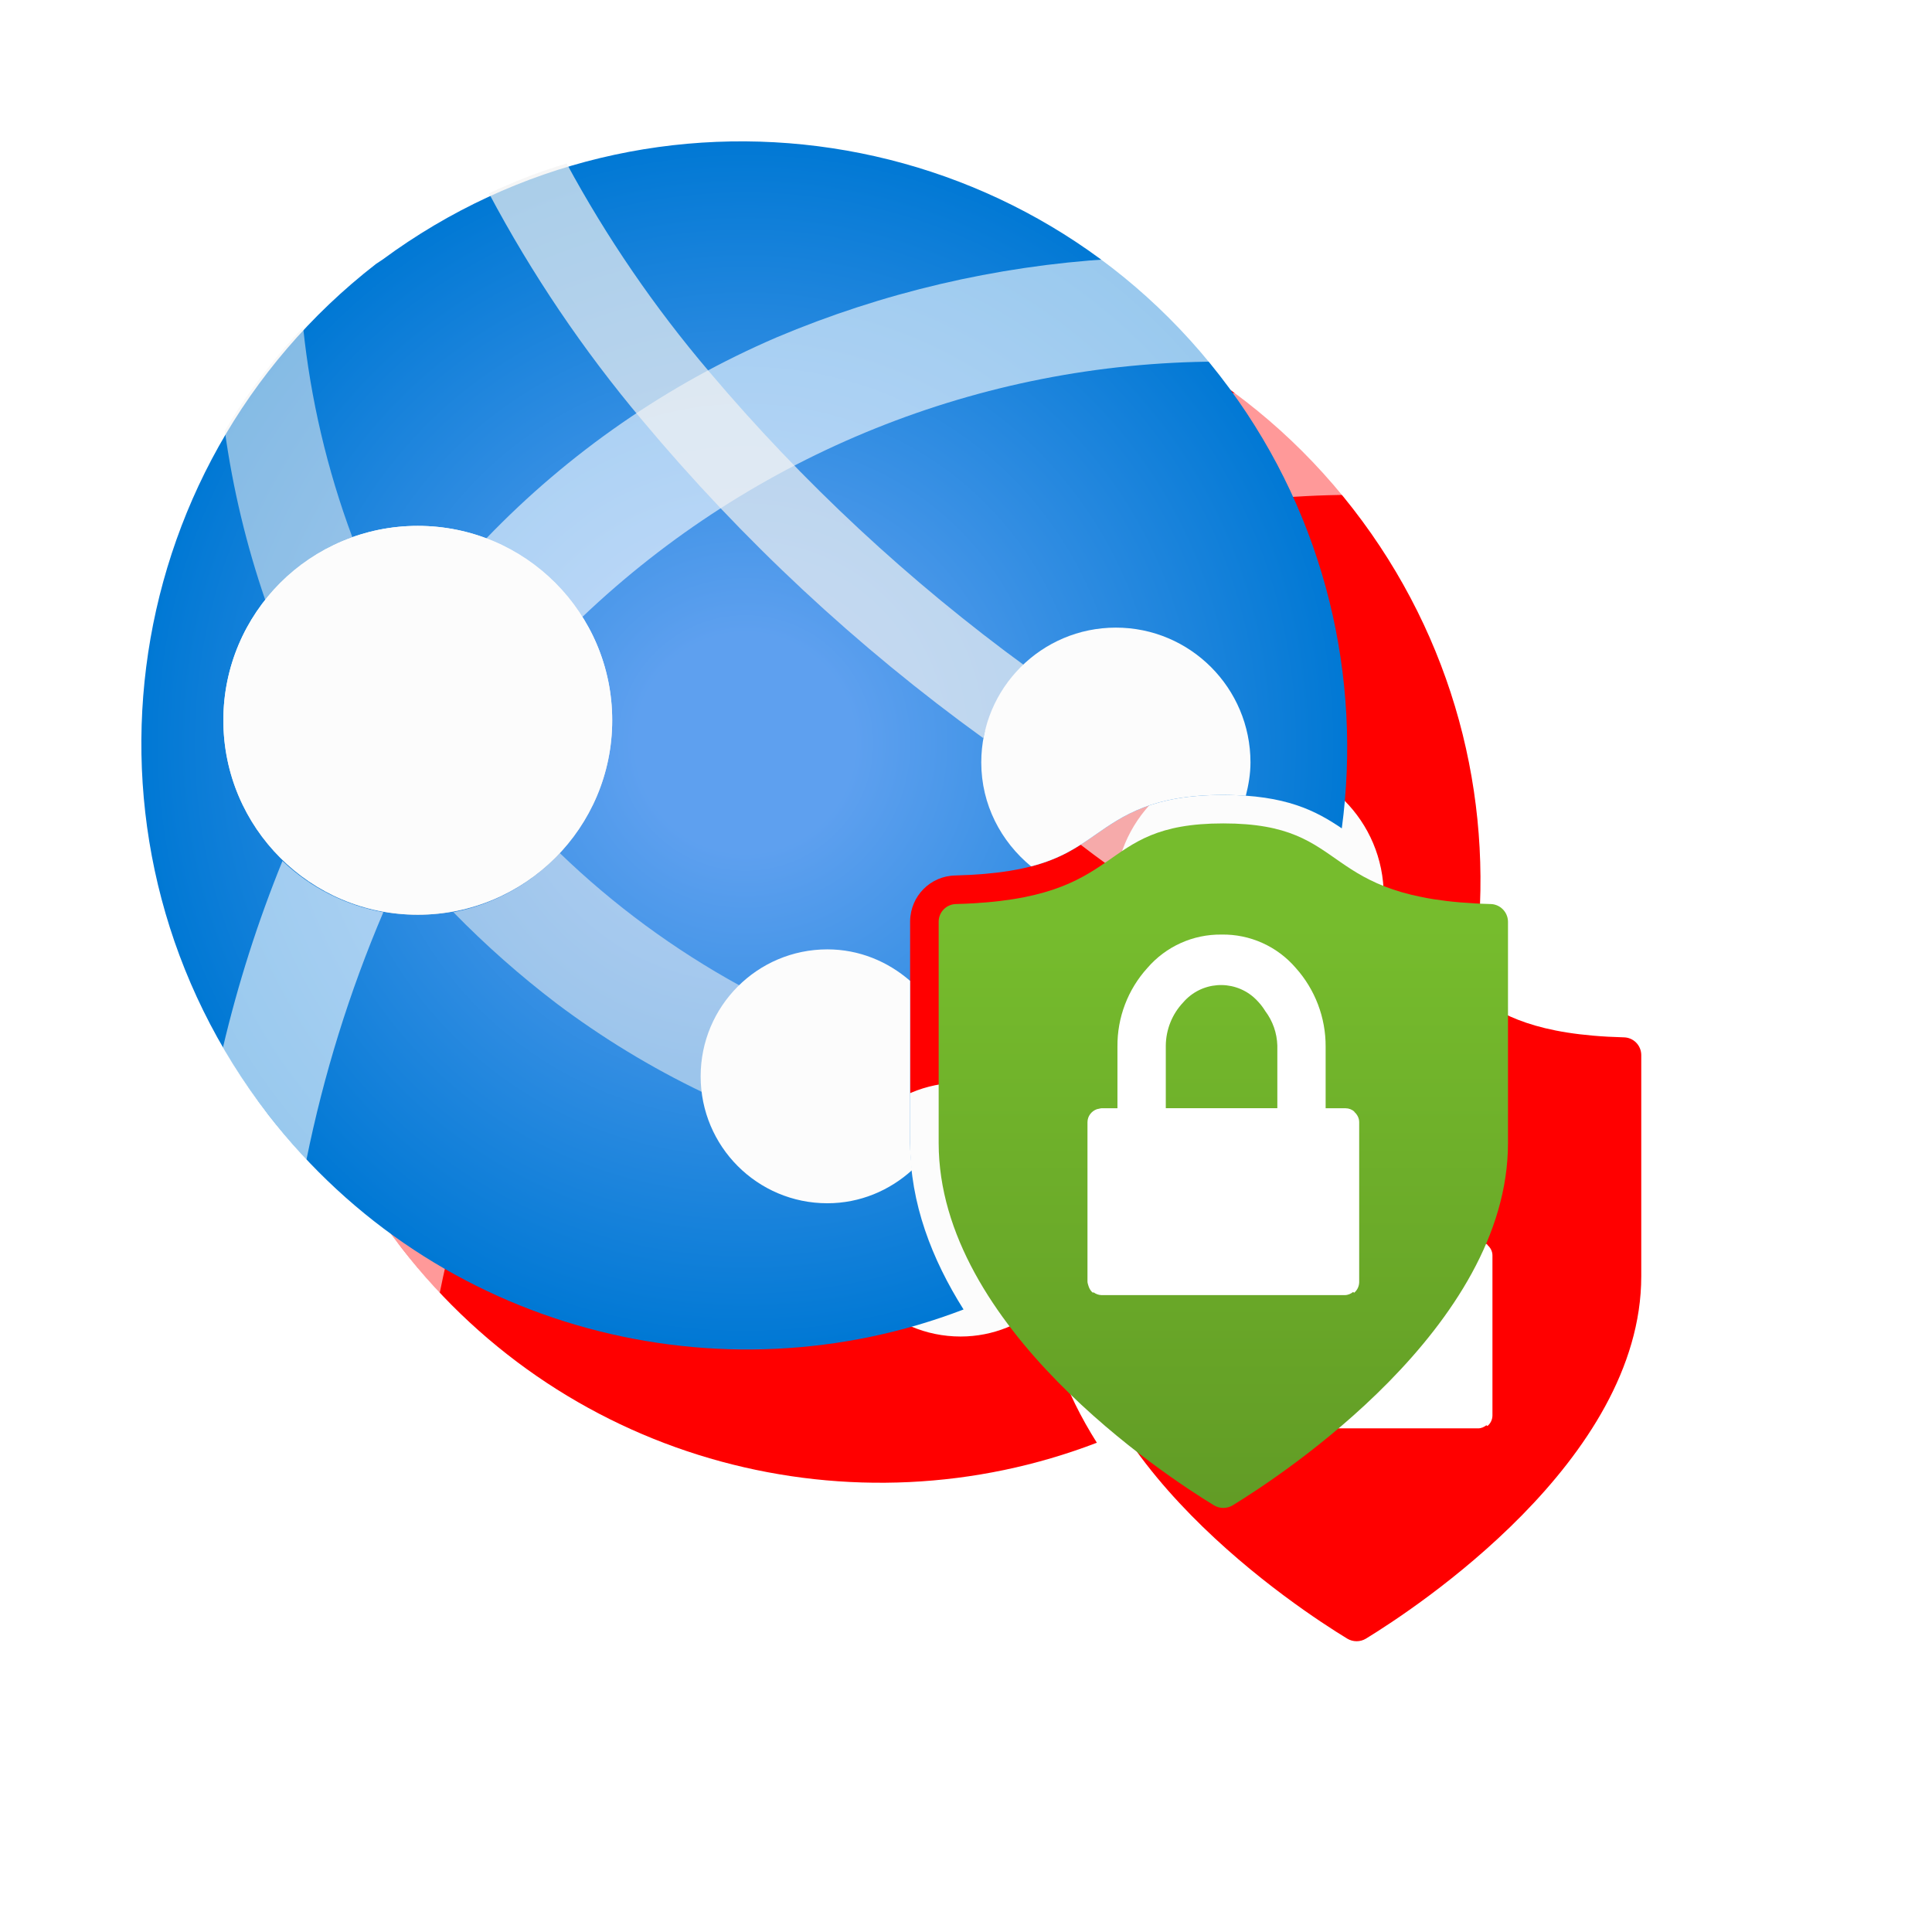 <svg width="41" height="41" xmlns="http://www.w3.org/2000/svg" xmlns:xlink="http://www.w3.org/1999/xlink" xml:space="preserve" overflow="hidden"><defs><filter id="fx0" x="-10%" y="-10%" width="120%" height="120%" filterUnits="userSpaceOnUse" primitiveUnits="userSpaceOnUse"><feComponentTransfer color-interpolation-filters="sRGB"><feFuncR type="discrete" tableValues="0 0"/><feFuncG type="discrete" tableValues="0 0"/><feFuncB type="discrete" tableValues="0 0"/><feFuncA type="linear" slope="0.4" intercept="0"/></feComponentTransfer><feGaussianBlur stdDeviation="1.778 1.778"/></filter><clipPath id="clip1"><rect x="781" y="516" width="41" height="41"/></clipPath><clipPath id="clip2"><rect x="784" y="519" width="29" height="29"/></clipPath><clipPath id="clip3"><rect x="784" y="519" width="29" height="29"/></clipPath><clipPath id="clip4"><rect x="784" y="519" width="29" height="29"/></clipPath><radialGradient cx="7.957" cy="7.925" r="7.985" gradientUnits="userSpaceOnUse" spreadMethod="pad" id="fill5" gradientTransform="matrix(1.611 0 0 1.611 784 519)"><stop offset="0" stop-color="#5EA0EF"/><stop offset="0.18" stop-color="#5EA0EF"/><stop offset="1" stop-color="#0078D4"/></radialGradient><linearGradient x1="789.898" y1="535.53" x2="789.852" y2="529.553" gradientUnits="userSpaceOnUse" spreadMethod="pad" id="fill6"><stop offset="0" stop-color="#CCCCCC"/><stop offset="1" stop-color="#FCFCFC"/></linearGradient><linearGradient x1="806.96" y1="550.152" x2="806.96" y2="535.627" gradientUnits="userSpaceOnUse" spreadMethod="pad" id="fill7"><stop offset="0" stop-color="#5E9624"/><stop offset="0.999" stop-color="#76BC2D"/><stop offset="1" stop-color="#76BC2D"/></linearGradient></defs><g clip-path="url(#clip1)" transform="translate(-781 -516)"><g filter="url(#fx0)" transform="translate(780 515)"><g><g><g><g><path d="M23.142 28.085 23.142 23.378C23.149 22.841 23.574 22.416 24.103 22.408 25.904 22.36 26.47 21.965 27.069 21.547 27.668 21.13 28.287 20.698 29.788 20.698 31.121 20.698 31.759 21.038 32.303 21.407 32.732 18.211 31.968 14.853 29.912 12.061 25.701 6.342 17.657 5.122 11.945 9.339L11.807 9.43C6.197 13.785 5.175 21.87 9.524 27.486 13.079 32.078 19.123 33.595 24.277 31.617 23.607 30.555 23.142 29.365 23.142 28.085Z" fill="#FF0000"/><path d="M16.187 16.92C19.822 13.46 24.639 11.522 29.655 11.502 28.994 10.685 28.237 9.954 27.398 9.324 24.958 9.475 22.561 10.038 20.309 10.988 17.992 11.986 15.896 13.437 14.146 15.256 14.989 15.577 15.704 16.16 16.187 16.92Z" fill="#FFFFFF" fill-opacity="0.6"/><path d="M9.823 22.099C9.3 23.386 8.878 24.71 8.559 26.064 8.839 26.548 9.153 27.014 9.5 27.456 9.761 27.797 10.038 28.126 10.331 28.44 10.697 26.639 11.243 24.878 11.963 23.188 11.159 23.043 10.415 22.664 9.822 22.099Z" fill="#FFFFFF" fill-opacity="0.6"/><path d="M11.304 15.226C10.771 13.792 10.42 12.296 10.262 10.776 9.627 11.443 9.068 12.179 8.599 12.972 8.77 14.198 9.058 15.403 9.461 16.572 9.935 15.957 10.574 15.49 11.304 15.226Z" fill="#F2F2F2" fill-opacity="0.55"/><path d="M16.82 19.115C16.82 21.393 14.973 23.241 12.694 23.241 10.416 23.241 8.568 21.393 8.568 19.115 8.568 16.836 10.416 14.989 12.694 14.989 14.973 14.989 16.82 16.836 16.82 19.115Z" fill="#FF0000"/><path d="M18.717 26.669C18.717 25.944 19.012 25.25 19.534 24.747 18.14 23.983 16.853 23.036 15.707 21.931 15.108 22.58 14.317 23.02 13.45 23.188 14.133 23.887 14.866 24.535 15.643 25.126 16.611 25.854 17.649 26.486 18.741 27.009 18.727 26.896 18.717 26.784 18.717 26.671Z" fill="#F2F2F2" fill-opacity="0.55"/><path d="M24.696 19.493C24.831 18.904 25.155 18.375 25.619 17.987 23.128 16.173 20.864 14.067 18.876 11.713 17.718 10.352 16.704 8.871 15.854 7.297 15.29 7.466 14.739 7.679 14.206 7.932 15.116 9.646 16.205 11.259 17.455 12.744 19.58 15.287 22.012 17.554 24.696 19.493Z" fill="#F2F2F2" fill-opacity="0.7"/><path d="M16.82 19.115C16.82 21.393 14.973 23.241 12.694 23.241 10.416 23.241 8.568 21.393 8.568 19.115 8.568 16.836 10.416 14.989 12.694 14.989 14.973 14.989 16.82 16.836 16.82 19.115Z" fill="#FCFCFC"/><path d="M23.142 28.085 23.142 24.644C22.671 24.233 22.061 23.976 21.386 23.976 19.901 23.976 18.698 25.181 18.698 26.669 18.698 28.158 19.901 29.363 21.386 29.363 22.081 29.363 22.707 29.092 23.184 28.659 23.163 28.469 23.142 28.28 23.142 28.087Z" fill="#FCFCFC"/><path d="M25.711 22.215C26.344 22.05 26.701 21.804 27.069 21.547 27.668 21.13 28.287 20.698 29.788 20.698 29.959 20.698 30.117 20.705 30.267 20.716 30.325 20.489 30.365 20.254 30.365 20.009 30.365 18.428 29.086 17.148 27.509 17.148 25.931 17.148 24.652 18.428 24.652 20.009 24.652 20.903 25.071 21.691 25.712 22.216Z" fill="#FCFCFC"/><path d="M35.458 23.014C31.725 22.915 32.585 21.303 29.788 21.303 26.991 21.303 27.85 22.915 24.119 23.014 23.914 23.017 23.75 23.181 23.748 23.386L23.748 28.085C23.748 31.991 28.546 35.139 29.59 35.774 29.713 35.848 29.866 35.848 29.988 35.774 31.03 35.136 35.83 31.991 35.83 28.085L35.83 23.386C35.827 23.181 35.663 23.017 35.459 23.014Z" fill="#FF0000"/><path d="M32.568 27.423 32.572 27.42C32.519 27.373 32.453 27.348 32.382 27.348L31.96 27.348 31.96 26.039C31.963 25.424 31.738 24.829 31.327 24.37 30.934 23.911 30.355 23.65 29.751 23.661 29.147 23.653 28.572 23.913 28.177 24.37 27.763 24.826 27.536 25.422 27.543 26.039L27.543 27.348 27.201 27.348C27.182 27.348 27.166 27.356 27.148 27.359 27.132 27.362 27.117 27.362 27.103 27.369 26.99 27.41 26.908 27.515 26.906 27.642L26.906 31.021C26.906 31.052 26.916 31.079 26.924 31.105 26.924 31.105 26.924 31.105 26.924 31.105 26.929 31.117 26.932 31.132 26.937 31.143 26.954 31.188 26.982 31.23 27.02 31.262L27.033 31.253C27.082 31.287 27.137 31.311 27.199 31.312L32.368 31.312C32.435 31.312 32.493 31.285 32.543 31.246L32.566 31.262C32.632 31.208 32.671 31.126 32.672 31.04L32.672 27.642C32.672 27.554 32.629 27.476 32.568 27.423ZM28.569 26.017C28.572 25.677 28.703 25.35 28.938 25.102 29.318 24.659 29.985 24.607 30.428 24.987 30.468 25.023 30.507 25.061 30.542 25.102 30.594 25.158 30.639 25.221 30.679 25.285 30.839 25.496 30.927 25.751 30.936 26.017L30.936 27.346C30.936 27.346 28.569 27.346 28.569 27.346L28.569 26.017Z" fill="#FFFFFF"/></g></g></g></g></g><g clip-path="url(#clip2)"><g clip-path="url(#clip3)"><g clip-path="url(#clip4)"><path d="M800.314 540.257 800.314 535.549C800.321 535.013 800.746 534.588 801.274 534.579 803.076 534.531 803.641 534.136 804.24 533.719 804.84 533.302 805.458 532.87 806.96 532.87 808.292 532.87 808.93 533.21 809.475 533.579 809.903 530.383 809.14 527.025 807.084 524.233 802.873 518.513 794.828 517.294 789.117 521.51L788.978 521.602C783.368 525.957 782.347 534.041 786.695 539.658 790.251 544.249 796.294 545.767 801.448 543.789 800.778 542.727 800.314 541.536 800.314 540.257Z" fill="url(#fill5)"/><path d="M793.359 529.092C796.994 525.631 801.811 523.693 806.826 523.674 806.166 522.857 805.408 522.126 804.569 521.496 802.13 521.647 799.732 522.209 797.48 523.16 795.163 524.157 793.067 525.609 791.318 527.428 792.16 527.748 792.876 528.332 793.359 529.092Z" fill="#FFFFFF" fill-opacity="0.6"/><path d="M786.995 534.27C786.471 535.557 786.049 536.882 785.73 538.235 786.011 538.72 786.325 539.186 786.671 539.627 786.932 539.969 787.209 540.297 787.503 540.611 787.868 538.81 788.414 537.049 789.135 535.359 788.331 535.214 787.586 534.836 786.993 534.27Z" fill="#FFFFFF" fill-opacity="0.6"/><path d="M788.476 527.397C787.942 525.963 787.591 524.468 787.433 522.947 786.799 523.614 786.239 524.351 785.771 525.143 785.941 526.369 786.23 527.574 786.633 528.744 787.106 528.129 787.746 527.661 788.476 527.397Z" fill="#F2F2F2" fill-opacity="0.55"/><path d="M793.992 531.286C793.992 533.565 792.145 535.412 789.866 535.412 787.587 535.412 785.74 533.565 785.74 531.286 785.74 529.008 787.587 527.16 789.866 527.16 792.145 527.16 793.992 529.008 793.992 531.286Z" fill="url(#fill6)"/><path d="M795.888 538.841C795.888 538.116 796.183 537.421 796.705 536.919 795.312 536.155 794.024 535.208 792.879 534.103 792.279 534.752 791.488 535.192 790.622 535.359 791.305 536.058 792.038 536.706 792.814 537.297 793.783 538.026 794.82 538.657 795.913 539.181 795.898 539.068 795.888 538.955 795.888 538.842Z" fill="#F2F2F2" fill-opacity="0.55"/><path d="M801.867 531.665C802.003 531.075 802.326 530.547 802.79 530.159 800.3 528.344 798.036 526.239 796.048 523.885 794.89 522.523 793.876 521.043 793.025 519.469 792.462 519.638 791.911 519.851 791.377 520.104 792.288 521.818 793.377 523.431 794.627 524.916 796.752 527.458 799.183 529.725 801.867 531.665Z" fill="#F2F2F2" fill-opacity="0.7"/><path d="M793.992 531.286C793.992 533.565 792.145 535.412 789.866 535.412 787.587 535.412 785.74 533.565 785.74 531.286 785.74 529.008 787.587 527.16 789.866 527.16 792.145 527.16 793.992 529.008 793.992 531.286Z" fill="#FCFCFC"/><path d="M800.314 540.257 800.314 536.816C799.842 536.405 799.233 536.147 798.558 536.147 797.073 536.147 795.869 537.352 795.869 538.841 795.869 540.33 797.073 541.535 798.558 541.535 799.252 541.535 799.879 541.264 800.356 540.831 800.335 540.64 800.314 540.452 800.314 540.259Z" fill="#FCFCFC"/><path d="M802.882 534.386C803.515 534.222 803.873 533.975 804.24 533.719 804.84 533.302 805.458 532.87 806.96 532.87 807.131 532.87 807.289 532.877 807.438 532.888 807.496 532.661 807.537 532.425 807.537 532.18 807.537 530.6 806.258 529.319 804.68 529.319 803.103 529.319 801.824 530.6 801.824 532.18 801.824 533.075 802.243 533.862 802.884 534.388Z" fill="#FCFCFC"/><path d="M812.629 535.185C808.896 535.087 809.757 533.474 806.96 533.474 804.163 533.474 805.022 535.087 801.29 535.185 801.086 535.188 800.922 535.353 800.92 535.557L800.92 540.257C800.92 544.162 805.718 547.31 806.762 547.945 806.884 548.019 807.037 548.019 807.16 547.945 808.202 547.307 813.002 544.162 813.002 540.257L813.002 535.557C812.998 535.353 812.834 535.188 812.631 535.185Z" fill="url(#fill7)"/><path d="M809.739 539.595 809.744 539.592C809.691 539.545 809.625 539.519 809.554 539.519L809.132 539.519 809.132 538.211C809.135 537.595 808.909 537.001 808.499 536.542 808.105 536.083 807.527 535.822 806.923 535.833 806.319 535.825 805.744 536.084 805.349 536.542 804.935 536.998 804.708 537.594 804.714 538.211L804.714 539.519 804.372 539.519C804.353 539.519 804.337 539.527 804.319 539.53 804.303 539.534 804.289 539.534 804.274 539.54 804.161 539.582 804.079 539.687 804.078 539.814L804.078 543.192C804.078 543.223 804.087 543.25 804.095 543.276 804.095 543.276 804.095 543.276 804.095 543.276 804.1 543.289 804.103 543.304 804.108 543.315 804.126 543.36 804.153 543.402 804.192 543.434L804.205 543.424C804.253 543.458 804.308 543.482 804.371 543.484L809.539 543.484C809.607 543.484 809.665 543.457 809.715 543.418L809.737 543.434C809.804 543.379 809.842 543.297 809.844 543.212L809.844 539.814C809.844 539.725 809.8 539.648 809.739 539.595ZM805.74 538.188C805.744 537.848 805.874 537.521 806.109 537.273 806.49 536.83 807.156 536.779 807.6 537.159 807.64 537.194 807.679 537.233 807.714 537.273 807.766 537.33 807.811 537.392 807.851 537.457 808.01 537.668 808.099 537.922 808.107 538.188L808.107 539.518C808.107 539.518 805.74 539.518 805.74 539.518L805.74 538.188Z" fill="#FFFFFF"/></g></g></g></g></svg>